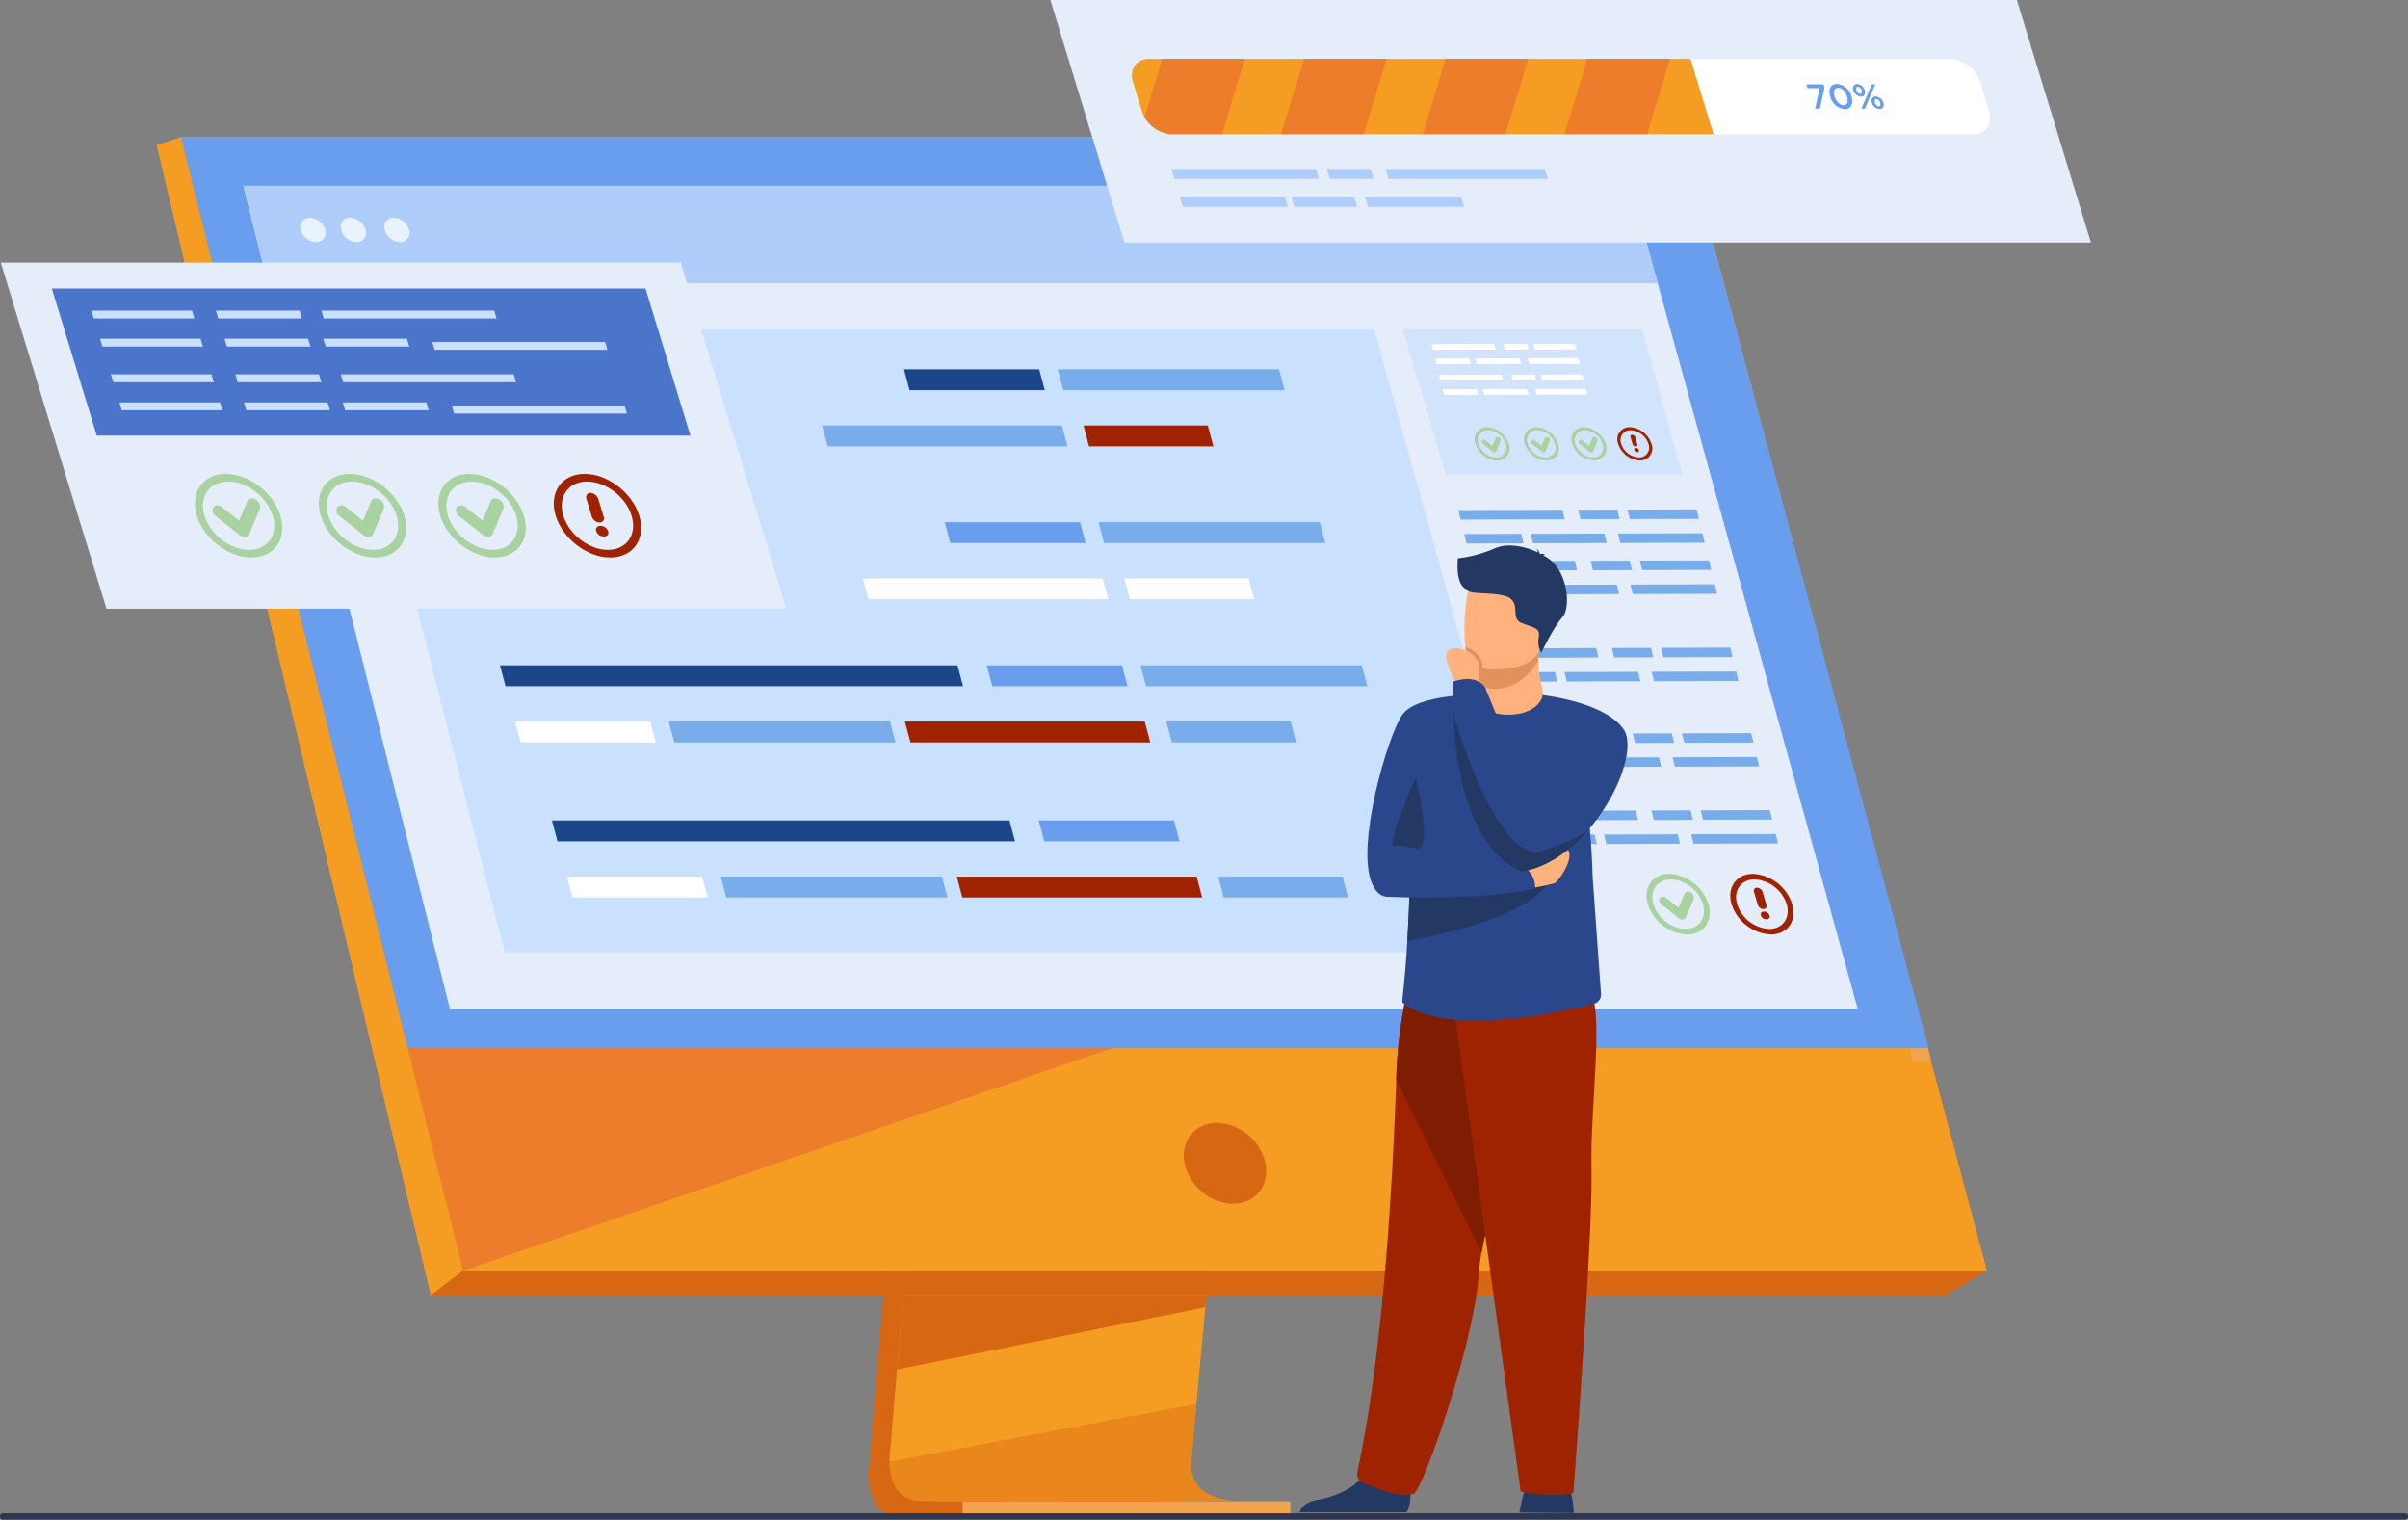 <svg xmlns="http://www.w3.org/2000/svg" xmlns:xlink="http://www.w3.org/1999/xlink" width="555.931" height="350.835" viewBox="0 0 555.931 350.835">
  <rect x="0" y="0" width="555.931" height="350.835" fill="#808080" stroke="none"/>
  <defs>
    <clipPath id="clip-path">
      <rect id="Rectangle_2684" data-name="Rectangle 2684" width="80.5" height="22.508" fill="none"/>
    </clipPath>
  </defs>
  <g id="Group_3127" data-name="Group 3127" transform="translate(-374.943 -406.095)">
    <g id="Group_3130" data-name="Group 3130" transform="translate(234.873 310.25)">
      <path id="Path_3954" data-name="Path 3954" d="M1233.349,985.3l-16.69,198.446s-1.748,12.029,7.2,12.051c14.712.035,73.227,0,73.227,0s-11.073-2.5-10.938-8.138c.158-6.641,19.507-204.236,19.507-204.236Z" transform="translate(-875.891 -749.831)" fill="#d86713"/>
      <path id="Path_3955" data-name="Path 3955" d="M1310.883,1185.418c-2.894.009-58.782.184-73.109,0-6.244-.078-7.339-5.552-7.391-9.094a17.746,17.746,0,0,1,.19-2.954l.434-5.158,1.106-13.146.977-11.614,1.256-14.925,1.057-12.6,11.859-141.009,72.3-1.877s-8.149,82.693-13.913,142.886c-.644,6.706-1.256,13.138-1.822,19.14q-.276,2.875-.532,5.615c-.535,5.695-1.023,10.925-1.448,15.542-.224,2.434-.431,4.7-.618,6.767-.736,8.118-1.167,13.3-1.172,14.287a8.33,8.33,0,0,0,.141,1.606c1.187,6.324,9.594,6.531,10.681,6.531" transform="translate(-884.941 -743.055)" fill="#f59d23"/>
      <path id="Path_3956" data-name="Path 3956" d="M758.975,677.629l40.653,163.3,5.566,22.364,18.935,76.059H1175.9L1106.11,677.629Z" transform="translate(-577.112 -550.149)" fill="#f59d23"/>
      <path id="Path_3957" data-name="Path 3957" d="M748.371,677.629l-5.634,1.878,63.3,265.522,7.491-5.68Z" transform="translate(-566.509 -550.149)" fill="#f59d23"/>
      <path id="Path_3958" data-name="Path 3958" d="M925.153,1437.55h349.605l9.654-5.68H932.644Z" transform="translate(-685.627 -1042.669)" fill="#d86713"/>
      <rect id="Rectangle_2683" data-name="Rectangle 2683" width="75.695" height="3.597" transform="translate(362.297 442.442)" fill="#f1a34f"/>
      <path id="Path_3959" data-name="Path 3959" d="M1158.858,891.122l-57.079-210.033H759.836l-.861-3.46H1106.11L1163,890.655Z" transform="translate(-577.112 -550.149)" fill="#f1a34f"/>
      <path id="Path_3960" data-name="Path 3960" d="M1306.951,1448.235l-.391,2.75-71.187,14.381.977-11.614.465-5.517Z" transform="translate(-888.201 -1053.356)" fill="#d86713"/>
      <g id="Group_3095" data-name="Group 3095" transform="translate(345.443 419.938)" opacity="0.4">
        <g id="Group_3094" data-name="Group 3094">
          <g id="Group_3093" data-name="Group 3093" clip-path="url(#clip-path)">
            <path id="Path_3961" data-name="Path 3961" d="M1310.887,1542.877c-2.894.009-58.782.184-73.109,0-6.244-.078-7.339-5.552-7.391-9.094l70.851-13.33c-.736,8.118-1.167,13.3-1.172,14.287a8.349,8.349,0,0,0,.141,1.606c1.187,6.324,9.594,6.531,10.681,6.531" transform="translate(-1230.388 -1520.453)" fill="#d86713"/>
          </g>
        </g>
      </g>
      <path id="Path_3962" data-name="Path 3962" d="M1065.635,1235.754l-154.527,52.983-18.935-76.059Z" transform="translate(-664.091 -899.536)" fill="#ed7d2b"/>
      <path id="Path_3963" data-name="Path 3963" d="M758.973,677.629h347.136l56.323,210.34H811.337Z" transform="translate(-577.111 -550.149)" fill="#699dee"/>
      <path id="Path_3964" data-name="Path 3964" d="M1445,1342.85a11.9,11.9,0,0,0-11.156-9.34c-5.159,0-8.528,4.182-7.525,9.34a11.9,11.9,0,0,0,11.156,9.34c5.158,0,8.527-4.182,7.525-9.34" transform="translate(-1012.777 -978.44)" fill="#d86713"/>
      <path id="Path_3965" data-name="Path 3965" d="M1173.12,900.057H848.1L811.288,753.425l-2.821-11.245-2.409-9.591-5.645-22.49h320.34l6.2,22.49,2.644,9.591,3.1,11.245Z" transform="translate(-604.172 -571.352)" fill="#e4edf9"/>
      <path id="Path_3966" data-name="Path 3966" d="M1126.952,732.588H806.058l-5.645-22.49h320.34Z" transform="translate(-604.172 -571.352)" fill="#afcdfb"/>
      <path id="Path_3967" data-name="Path 3967" d="M838.441,734.1a2.124,2.124,0,0,1,2.11-2.811,3.84,3.84,0,0,1,3.512,2.811,2.124,2.124,0,0,1-2.11,2.811,3.84,3.84,0,0,1-3.512-2.811" transform="translate(-628.947 -585.188)" fill="#e9f3fe"/>
      <path id="Path_3968" data-name="Path 3968" d="M865.361,734.1a2.124,2.124,0,0,1,2.111-2.811,3.84,3.84,0,0,1,3.512,2.811,2.124,2.124,0,0,1-2.11,2.811,3.841,3.841,0,0,1-3.512-2.811" transform="translate(-646.526 -585.188)" fill="#e9f3fe"/>
      <path id="Path_3969" data-name="Path 3969" d="M894.349,734.1a2.124,2.124,0,0,1,2.11-2.811,3.84,3.84,0,0,1,3.512,2.811,2.124,2.124,0,0,1-2.11,2.811,3.841,3.841,0,0,1-3.513-2.811" transform="translate(-665.455 -585.188)" fill="#e9f3fe"/>
      <path id="Path_3970" data-name="Path 3970" d="M1146.149,949.468H905.394L868.755,805.687h237.359Z" transform="translate(-648.799 -633.771)" fill="#cae0ff"/>
      <path id="Path_3971" data-name="Path 3971" d="M1636.431,839.142h-54.568l-9.977-33.455h55.229Z" transform="translate(-1107.945 -633.772)" fill="#d2e3fc"/>
      <path id="Path_3972" data-name="Path 3972" d="M1272.476,836.982h-31.22l-1.285-4.814h31.22Z" transform="translate(-891.204 -651.064)" fill="#1c468a"/>
      <path id="Path_3973" data-name="Path 3973" d="M1394.636,836.982H1343.56l-1.285-4.814h51.076Z" transform="translate(-958.009 -651.064)" fill="#78acea"/>
      <path id="Path_3974" data-name="Path 3974" d="M1242.154,874.359h-55.369l-1.285-4.814h55.369Z" transform="translate(-855.635 -675.471)" fill="#78acea"/>
      <path id="Path_3975" data-name="Path 3975" d="M1389.405,874.359h-28.7l-1.285-4.814h28.7Z" transform="translate(-969.205 -675.471)" fill="#9f2300"/>
      <path id="Path_3976" data-name="Path 3976" d="M1299.628,938.708h-31.221l-1.285-4.814h31.22Z" transform="translate(-908.933 -717.491)" fill="#699dee"/>
      <path id="Path_3977" data-name="Path 3977" d="M1421.787,938.708h-51.076l-1.285-4.814H1420.5Z" transform="translate(-975.738 -717.491)" fill="#78acea"/>
      <path id="Path_3978" data-name="Path 3978" d="M1269.306,976.084h-55.369l-1.285-4.814h55.369Z" transform="translate(-873.365 -741.897)" fill="#fff"/>
      <path id="Path_3979" data-name="Path 3979" d="M1416.557,976.084h-28.7l-1.285-4.814h28.7Z" transform="translate(-986.935 -741.897)" fill="#fff"/>
      <path id="Path_3980" data-name="Path 3980" d="M1078.108,1033.938H972.48l-1.285-4.814h105.628Z" transform="translate(-715.693 -779.676)" fill="#1c468a"/>
      <path id="Path_3981" data-name="Path 3981" d="M1327.566,1033.938h-31.22l-1.285-4.814h31.221Z" transform="translate(-927.177 -779.676)" fill="#699dee"/>
      <path id="Path_3982" data-name="Path 3982" d="M1449.725,1033.938h-51.076l-1.285-4.814h51.076Z" transform="translate(-993.982 -779.676)" fill="#78acea"/>
      <path id="Path_3983" data-name="Path 3983" d="M1013.676,1071.314H982.456l-1.285-4.814h31.221Z" transform="translate(-722.207 -804.083)" fill="#fff"/>
      <path id="Path_3984" data-name="Path 3984" d="M1297.244,1071.314h-55.369l-1.285-4.814h55.369Z" transform="translate(-891.608 -804.083)" fill="#9f2300"/>
      <path id="Path_3985" data-name="Path 3985" d="M1135.836,1071.314H1084.76l-1.285-4.814h51.076Z" transform="translate(-789.012 -804.083)" fill="#78acea"/>
      <path id="Path_3986" data-name="Path 3986" d="M1444.495,1071.314h-28.7l-1.285-4.814h28.7Z" transform="translate(-1005.178 -804.083)" fill="#78acea"/>
      <path id="Path_3987" data-name="Path 3987" d="M1112.667,1137.122H1007.038l-1.285-4.813h105.629Z" transform="translate(-738.259 -847.056)" fill="#1c468a"/>
      <path id="Path_3988" data-name="Path 3988" d="M1362.124,1137.122H1330.9l-1.285-4.813h31.22Z" transform="translate(-949.744 -847.056)" fill="#699dee"/>
      <path id="Path_3989" data-name="Path 3989" d="M1048.235,1174.5h-31.221l-1.285-4.813h31.221Z" transform="translate(-744.773 -871.463)" fill="#fff"/>
      <path id="Path_3990" data-name="Path 3990" d="M1331.8,1174.5h-55.369l-1.285-4.813h55.369Z" transform="translate(-914.175 -871.463)" fill="#9f2300"/>
      <path id="Path_3991" data-name="Path 3991" d="M1170.394,1174.5h-51.076l-1.285-4.813h51.076Z" transform="translate(-811.578 -871.463)" fill="#78acea"/>
      <path id="Path_3992" data-name="Path 3992" d="M1479.053,1174.5h-28.7l-1.285-4.813h28.7Z" transform="translate(-1027.745 -871.463)" fill="#78acea"/>
      <path id="Path_3993" data-name="Path 3993" d="M1633.413,927.823l-24.013.074-.532-2.181,24.013-.074Z" transform="translate(-1132.094 -712.102)" fill="#78acea"/>
      <path id="Path_3994" data-name="Path 3994" d="M1698.108,927.71l-9.029.028-.532-2.181,9.03-.028Z" transform="translate(-1184.124 -712.029)" fill="#78acea"/>
      <path id="Path_3995" data-name="Path 3995" d="M1737.813,927.548l-15.959.049-.531-2.181,15.959-.049Z" transform="translate(-1205.527 -711.922)" fill="#78acea"/>
      <path id="Path_3996" data-name="Path 3996" d="M1626.438,943.811l-13.165.041-.531-2.181,13.165-.041Z" transform="translate(-1134.624 -722.542)" fill="#78acea"/>
      <path id="Path_3997" data-name="Path 3997" d="M1674.539,943.641l-17,.052-.531-2.181,17-.052Z" transform="translate(-1163.528 -722.431)" fill="#78acea"/>
      <path id="Path_3998" data-name="Path 3998" d="M1735.051,943.439l-19.484.06-.532-2.181,19.485-.06Z" transform="translate(-1201.421 -722.3)" fill="#78acea"/>
      <path id="Path_3999" data-name="Path 3999" d="M1641.69,961.777l-24.013.074-.532-2.181,24.013-.074Z" transform="translate(-1137.499 -734.274)" fill="#78acea"/>
      <path id="Path_4000" data-name="Path 4000" d="M1706.384,961.664l-9.03.028-.531-2.181,9.029-.028Z" transform="translate(-1189.529 -734.201)" fill="#78acea"/>
      <path id="Path_4001" data-name="Path 4001" d="M1746.09,961.5l-15.958.049-.531-2.181,15.958-.049Z" transform="translate(-1210.932 -734.094)" fill="#78acea"/>
      <path id="Path_4002" data-name="Path 4002" d="M1634.715,977.765l-13.165.041-.532-2.181,13.165-.041Z" transform="translate(-1140.028 -744.714)" fill="#78acea"/>
      <path id="Path_4003" data-name="Path 4003" d="M1682.815,977.595l-17,.052-.532-2.181,17-.052Z" transform="translate(-1168.932 -744.603)" fill="#78acea"/>
      <path id="Path_4004" data-name="Path 4004" d="M1743.328,977.394l-19.484.06-.532-2.181,19.484-.06Z" transform="translate(-1206.826 -744.472)" fill="#78acea"/>
      <path id="Path_4005" data-name="Path 4005" d="M1605.794,816.6l-14.461.044-.32-1.313,14.461-.045Z" transform="translate(-1120.435 -640.039)" fill="#fff"/>
      <path id="Path_4006" data-name="Path 4006" d="M1644.753,816.532l-5.438.017-.32-1.313,5.437-.017Z" transform="translate(-1151.767 -639.995)" fill="#fff"/>
      <path id="Path_4007" data-name="Path 4007" d="M1668.663,816.434l-9.61.03-.32-1.313,9.61-.03Z" transform="translate(-1164.656 -639.931)" fill="#fff"/>
      <path id="Path_4008" data-name="Path 4008" d="M1601.593,826.228l-7.928.024-.32-1.313,7.928-.025Z" transform="translate(-1121.957 -646.327)" fill="#fff"/>
      <path id="Path_4009" data-name="Path 4009" d="M1630.559,826.125l-10.238.032-.32-1.313,10.238-.032Z" transform="translate(-1139.364 -646.26)" fill="#fff"/>
      <path id="Path_4010" data-name="Path 4010" d="M1667,826l-11.734.036-.32-1.313,11.734-.036Z" transform="translate(-1162.183 -646.181)" fill="#fff"/>
      <path id="Path_4011" data-name="Path 4011" d="M1610.778,837.047l-14.461.045-.32-1.313,14.461-.045Z" transform="translate(-1123.689 -653.391)" fill="#fff"/>
      <path id="Path_4012" data-name="Path 4012" d="M1649.736,836.979,1644.3,837l-.32-1.313,5.438-.017Z" transform="translate(-1155.021 -653.347)" fill="#fff"/>
      <path id="Path_4013" data-name="Path 4013" d="M1673.647,836.881l-9.61.029-.32-1.313,9.61-.03Z" transform="translate(-1167.91 -653.283)" fill="#fff"/>
      <path id="Path_4014" data-name="Path 4014" d="M1606.578,846.675l-7.928.024-.32-1.313,7.928-.025Z" transform="translate(-1125.212 -659.679)" fill="#fff"/>
      <path id="Path_4015" data-name="Path 4015" d="M1635.543,846.572l-10.238.032-.32-1.313,10.238-.032Z" transform="translate(-1142.618 -659.611)" fill="#fff"/>
      <path id="Path_4016" data-name="Path 4016" d="M1671.984,846.451l-11.733.036-.32-1.313,11.733-.036Z" transform="translate(-1165.438 -659.532)" fill="#fff"/>
      <path id="Path_4017" data-name="Path 4017" d="M1655.831,1019.792l-24.014.074-.532-2.181,24.014-.074Z" transform="translate(-1146.733 -772.158)" fill="#78acea"/>
      <path id="Path_4018" data-name="Path 4018" d="M1720.525,1019.68l-9.029.028-.532-2.181,9.03-.028Z" transform="translate(-1198.762 -772.085)" fill="#78acea"/>
      <path id="Path_4019" data-name="Path 4019" d="M1760.231,1019.517l-15.958.049-.532-2.181,15.959-.049Z" transform="translate(-1220.166 -771.978)" fill="#78acea"/>
      <path id="Path_4020" data-name="Path 4020" d="M1648.856,1035.781l-13.165.041-.532-2.181,13.165-.041Z" transform="translate(-1149.262 -782.599)" fill="#78acea"/>
      <path id="Path_4021" data-name="Path 4021" d="M1696.956,1035.61l-17,.052-.532-2.181,17-.052Z" transform="translate(-1178.167 -782.487)" fill="#78acea"/>
      <path id="Path_4022" data-name="Path 4022" d="M1757.469,1035.409l-19.484.06-.532-2.181,19.485-.06Z" transform="translate(-1216.06 -782.356)" fill="#78acea"/>
      <path id="Path_4023" data-name="Path 4023" d="M1669.691,1076.654l-24.013.074-.532-2.181,24.013-.074Z" transform="translate(-1155.783 -809.289)" fill="#78acea"/>
      <path id="Path_4024" data-name="Path 4024" d="M1734.385,1076.54l-9.03.028-.532-2.181,9.03-.028Z" transform="translate(-1207.813 -809.215)" fill="#78acea"/>
      <path id="Path_4025" data-name="Path 4025" d="M1774.09,1076.378l-15.959.049-.532-2.181,15.959-.049Z" transform="translate(-1229.216 -809.109)" fill="#78acea"/>
      <path id="Path_4026" data-name="Path 4026" d="M1662.716,1092.642l-13.165.04-.531-2.181,13.165-.04Z" transform="translate(-1158.313 -819.729)" fill="#78acea"/>
      <path id="Path_4027" data-name="Path 4027" d="M1710.816,1092.471l-17,.052-.531-2.181,17-.052Z" transform="translate(-1187.217 -819.618)" fill="#78acea"/>
      <path id="Path_4028" data-name="Path 4028" d="M1771.328,1092.27l-19.484.06-.532-2.181,19.485-.06Z" transform="translate(-1225.11 -819.486)" fill="#78acea"/>
      <path id="Path_4029" data-name="Path 4029" d="M1682.178,1127.882l-24.013.074-.531-2.181,24.013-.074Z" transform="translate(-1163.938 -842.741)" fill="#78acea"/>
      <path id="Path_4030" data-name="Path 4030" d="M1746.872,1127.77l-9.03.028-.532-2.181,9.03-.028Z" transform="translate(-1215.967 -842.668)" fill="#78acea"/>
      <path id="Path_4031" data-name="Path 4031" d="M1786.577,1127.607l-15.958.049-.532-2.181,15.959-.049Z" transform="translate(-1237.37 -842.561)" fill="#78acea"/>
      <path id="Path_4032" data-name="Path 4032" d="M1675.2,1143.871l-13.165.041-.532-2.181,13.165-.041Z" transform="translate(-1166.467 -853.181)" fill="#78acea"/>
      <path id="Path_4033" data-name="Path 4033" d="M1723.3,1143.7l-17,.052-.532-2.181,17-.052Z" transform="translate(-1195.371 -853.07)" fill="#78acea"/>
      <path id="Path_4034" data-name="Path 4034" d="M1783.816,1143.5l-19.484.06-.532-2.181,19.485-.06Z" transform="translate(-1233.264 -852.938)" fill="#78acea"/>
      <path id="Path_4035" data-name="Path 4035" d="M1743.4,1181.84a10.109,10.109,0,0,1-9.042-7c-1.127-3.859,1.1-7,4.956-7a10.108,10.108,0,0,1,9.041,7c1.127,3.859-1.1,7-4.955,7m-3.713-12.719c-3.155,0-4.971,2.566-4.051,5.721a8.262,8.262,0,0,0,7.391,5.721c3.154,0,4.971-2.566,4.05-5.721a8.262,8.262,0,0,0-7.39-5.721" transform="translate(-1213.851 -870.26)" fill="#a8d29f"/>
      <path id="Path_4036" data-name="Path 4036" d="M1747.76,1186.135a1.453,1.453,0,0,1-.785-.326l-3.927-3.144a1.15,1.15,0,0,1-.406-1.506,1.072,1.072,0,0,1,1.516.033l2.774,2.222,1.423-3.288c.206-.476.841-.581,1.418-.238a1.293,1.293,0,0,1,.672,1.488l-1.87,4.323a.746.746,0,0,1-.662.438,1.019,1.019,0,0,1-.152,0" transform="translate(-1219.351 -877.993)" fill="#a8d29f"/>
      <path id="Path_4037" data-name="Path 4037" d="M1799.083,1181.84a10.109,10.109,0,0,1-9.042-7c-1.127-3.859,1.1-7,4.955-7a10.108,10.108,0,0,1,9.042,7c1.127,3.859-1.1,7-4.955,7m-3.713-12.719c-3.155,0-4.972,2.566-4.051,5.721a8.263,8.263,0,0,0,7.391,5.721c3.154,0,4.972-2.566,4.051-5.721a8.262,8.262,0,0,0-7.391-5.721" transform="translate(-1250.209 -870.26)" fill="#9f2300"/>
      <path id="Path_4038" data-name="Path 4038" d="M1807.607,1181.993h0a1.433,1.433,0,0,1-1.279-.99l-.868-2.974a.718.718,0,0,1,.7-.99,1.433,1.433,0,0,1,1.279.99l.868,2.974a.718.718,0,0,1-.7.99" transform="translate(-1260.442 -876.265)" fill="#9f2300"/>
      <path id="Path_4039" data-name="Path 4039" d="M1811.378,1194.714h-.214a1.278,1.278,0,0,1-1.141-.883.641.641,0,0,1,.625-.883h.214a1.278,1.278,0,0,1,1.14.883.641.641,0,0,1-.625.883" transform="translate(-1263.425 -886.654)" fill="#9f2300"/>
      <path id="Path_4040" data-name="Path 4040" d="M1689.3,878.372a5.543,5.543,0,0,1-4.957-3.837,2.781,2.781,0,0,1,2.717-3.837,5.542,5.542,0,0,1,4.957,3.837,2.78,2.78,0,0,1-2.717,3.837m-2.035-6.974a2.273,2.273,0,0,0-2.221,3.137,4.53,4.53,0,0,0,4.052,3.136,2.272,2.272,0,0,0,2.221-3.136,4.53,4.53,0,0,0-4.052-3.137" transform="translate(-1181.273 -676.223)" fill="#a8d29f"/>
      <path id="Path_4041" data-name="Path 4041" d="M1691.685,880.726a.8.8,0,0,1-.43-.179l-2.153-1.724a.631.631,0,0,1-.223-.826.588.588,0,0,1,.831.018l1.521,1.218.78-1.8c.113-.261.462-.319.778-.13a.709.709,0,0,1,.368.816l-1.025,2.37a.409.409,0,0,1-.363.24.638.638,0,0,1-.084,0" transform="translate(-1184.288 -680.463)" fill="#a8d29f"/>
      <path id="Path_4042" data-name="Path 4042" d="M1657.657,878.372a5.543,5.543,0,0,1-4.957-3.837,2.781,2.781,0,0,1,2.717-3.837,5.542,5.542,0,0,1,4.957,3.837,2.78,2.78,0,0,1-2.717,3.837m-2.036-6.974a2.273,2.273,0,0,0-2.221,3.137,4.53,4.53,0,0,0,4.052,3.136,2.273,2.273,0,0,0,2.221-3.136,4.53,4.53,0,0,0-4.052-3.137" transform="translate(-1160.611 -676.223)" fill="#a8d29f"/>
      <path id="Path_4043" data-name="Path 4043" d="M1660.045,880.726a.8.8,0,0,1-.431-.179l-2.153-1.724a.631.631,0,0,1-.223-.826.588.588,0,0,1,.831.018l1.521,1.218.78-1.8c.114-.261.461-.319.778-.13a.709.709,0,0,1,.368.816l-1.025,2.37a.41.41,0,0,1-.363.24.63.63,0,0,1-.083,0" transform="translate(-1163.627 -680.463)" fill="#a8d29f"/>
      <path id="Path_4044" data-name="Path 4044" d="M1624.882,878.372a5.543,5.543,0,0,1-4.957-3.837,2.781,2.781,0,0,1,2.717-3.837,5.542,5.542,0,0,1,4.957,3.837,2.78,2.78,0,0,1-2.717,3.837m-2.036-6.974a2.273,2.273,0,0,0-2.221,3.137,4.529,4.529,0,0,0,4.052,3.136,2.273,2.273,0,0,0,2.221-3.136,4.53,4.53,0,0,0-4.052-3.137" transform="translate(-1139.209 -676.223)" fill="#a8d29f"/>
      <path id="Path_4045" data-name="Path 4045" d="M1627.271,880.726a.8.8,0,0,1-.431-.179l-2.153-1.724a.631.631,0,0,1-.223-.826.588.588,0,0,1,.831.018l1.521,1.218.78-1.8c.113-.261.461-.319.778-.13a.709.709,0,0,1,.368.816l-1.026,2.37a.409.409,0,0,1-.363.24.63.63,0,0,1-.083,0" transform="translate(-1142.225 -680.463)" fill="#a8d29f"/>
      <path id="Path_4046" data-name="Path 4046" d="M1719.824,878.372a5.543,5.543,0,0,1-4.957-3.837,2.781,2.781,0,0,1,2.717-3.837,5.542,5.542,0,0,1,4.957,3.837,2.78,2.78,0,0,1-2.717,3.837m-2.035-6.974a2.273,2.273,0,0,0-2.221,3.137,4.53,4.53,0,0,0,4.052,3.136,2.273,2.273,0,0,0,2.221-3.136,4.53,4.53,0,0,0-4.052-3.137" transform="translate(-1201.206 -676.223)" fill="#9f2300"/>
      <path id="Path_4047" data-name="Path 4047" d="M1724.5,878.455h0a.786.786,0,0,1-.7-.543l-.476-1.63a.394.394,0,0,1,.384-.542.785.785,0,0,1,.7.542l.476,1.63a.394.394,0,0,1-.384.543" transform="translate(-1206.817 -679.516)" fill="#9f2300"/>
      <path id="Path_4048" data-name="Path 4048" d="M1726.565,885.43h-.117a.7.7,0,0,1-.626-.484.352.352,0,0,1,.343-.484h.117a.7.7,0,0,1,.625.484.351.351,0,0,1-.343.484" transform="translate(-1208.452 -685.211)" fill="#9f2300"/>
      <path id="Path_4067" data-name="Path 4067" d="M1649.545,1577.991a25.317,25.317,0,0,1,1.733-6.493c1.21-2.421,8.914-.88,8.914-.88s1.54,1.321,1.871,7.483Z" transform="translate(-1158.656 -1132.957)" fill="#233862"/>
      <path id="Path_4068" data-name="Path 4068" d="M1527.785,1568.388c1.81-1.105.78-9.347.78-9.347s-8.434-6.747-9.594-1.581-8.012,7.485-11.913,8.118c-2.693.437-3.527,1.928-3.785,2.81Z" transform="translate(-1063.141 -1123.409)" fill="#233862"/>
      <path id="Path_4069" data-name="Path 4069" d="M1570.185,1301.488a38.94,38.94,0,0,0-.619,4.556c-.784,15.293-12.874,50.26-15.036,51.075-3.346,1.263-8.615-1.421-11.372-2.3a2.364,2.364,0,0,1-1.658-2.686c5.987-27.522,8.187-67.154,8.987-90.618a106.443,106.443,0,0,1,2.433-19.983s29.485-7.867,29.66,2.084c.155,8.806-9.767,43.343-12.4,57.87" transform="translate(-1088.071 -916.452)" fill="#9f2300"/>
      <path id="Path_4070" data-name="Path 4070" d="M1587.19,1301.488l-19.7-39.971a106.443,106.443,0,0,1,2.433-19.983s29.485-7.867,29.66,2.084c.155,8.806-9.767,43.343-12.4,57.87" transform="translate(-1105.076 -916.452)" fill="#7e1d02"/>
      <path id="Path_4071" data-name="Path 4071" d="M1605.352,1246.434l15.587,112.971s6.845,1.651,12.169.33c0,0,4.564-60.083,4.184-74.608s3.275-38.868-.835-41.552-31.1,2.86-31.1,2.86" transform="translate(-1129.798 -919.233)" fill="#9f2300"/>
      <path id="Path_4072" data-name="Path 4072" d="M1615.5,1090.533l1.943,27.123a2.164,2.164,0,0,1-1.561,2.235c-2.174.631-4.682,1.07-9.516,2.072a92.294,92.294,0,0,1-18.157,1.824c-11.94.076-16.46-4.039-16.46-4.039-.514.01.271-2.489.979-14.371.24-4.024.472-9.126.638-15.574.151-5.8.253-12.694.262-20.871.012-9.836,15.237-20.418,15.519-20.418l0,0c0,1.416,2.232,4.03,5.669,4.255,4.081.266,9.087-1.764,9.087-4.114,0-.024,7.377,11.8,10,24.4.334,1.6.591,3.282.8,5.056,0,.027.007.054.01.081q.057.486.106.978c.007.057.011.116.017.173.031.3.061.6.088.9.008.086.014.175.022.26.025.278.049.554.071.835,0,.026,0,.051.006.076.018.208.032.418.048.627.011.148.022.3.033.448.017.246.033.491.051.74.008.124.016.248.024.373.014.235.029.471.043.711.006.1.012.211.019.317.019.343.039.689.056,1.038,0,.029,0,.056.005.084q.026.5.049,1.013c0,.084.008.167.011.251.016.319.03.64.043.964,0,.048,0,.1.006.143q.05,1.182.094,2.4c0,.021,0,.041,0,.062Z" transform="translate(-1107.748 -792.338)" fill="#2b478b"/>
      <path id="Path_4073" data-name="Path 4073" d="M1573.947,1048.517s-14.158-.12-17.564,4.658-10.878,30.484-6.979,39.038,11.192-3.538,15.241-8.778,9.3-34.918,9.3-34.918" transform="translate(-1092.546 -792.34)" fill="#2b478b"/>
      <path id="Path_4074" data-name="Path 4074" d="M1621.707,1026.4l.008,1.464s-.4,4.577,5.237,5.245,9.905-1.785,9.753-5.316a41.422,41.422,0,0,1-1.1-6.876,15.948,15.948,0,0,1,.2-2.74l-10.921-.218-3.216.525Z" transform="translate(-1140.45 -772.387)" fill="#ffb27d"/>
      <path id="Path_4075" data-name="Path 4075" d="M1621.665,1018.487l.042,7.916a9.24,9.24,0,0,0,3.937.869c5.019,0,8.263-3.681,9.959-6.352a15.955,15.955,0,0,1,.2-2.741l-10.921-.218Z" transform="translate(-1140.45 -772.387)" fill="#e2915a"/>
      <path id="Path_4076" data-name="Path 4076" d="M1630.891,981.2c-1.267,6.819-10.066,6.6-13.869,6.166-1.07-.119-1.743-.255-1.743-.255-1.207-.322-1.88-2.223-2.193-4.713-.621-4.927.164-12.159,1-14.009,1.252-2.783,3.612-5.793,12.473-3.621s5.962,7.694,4.336,16.431" transform="translate(-1134.703 -737.169)" fill="#ffb27d"/>
      <path id="Path_4077" data-name="Path 4077" d="M1570.469,1103.726s-5.475,12.093-5.316,15.717a18.873,18.873,0,0,1,5.316.683c4.281,1.276,0-16.4,0-16.4" transform="translate(-1103.546 -828.391)" fill="#233862"/>
      <path id="Path_4078" data-name="Path 4078" d="M1608.374,952.334a29.32,29.32,0,0,0,8.5-2.3c3.734-1.623,8.445.164,9.974.97a2.275,2.275,0,0,0-.373-.92,2.052,2.052,0,0,1,.788,1.167c.071.052.1.088.084.1a2.632,2.632,0,0,1,1.278.083s-.35-.05-.475.175a.214.214,0,0,1-.056.062c5.824,2.814,6.362,12.02,4.488,14.149-2.255,2.563-4.959,8.334-4.959,8.334a4.946,4.946,0,0,1-.576-3.618c.41-2.255-1.538-2.255-4-3.28s-.41-3.9-2.563-5.638-10.045-.717-9.943-2.05c-2.93-1.067-2.171-6.933-2.171-7.234" transform="translate(-1131.714 -727.6)" fill="#233862"/>
      <path id="Path_4079" data-name="Path 4079" d="M1607.876,1168.025c-2.312,9.282-27.309,14.078-32.992,15.053.24-4.025.472-9.126.638-15.574Z" transform="translate(-1109.903 -870.038)" fill="#233862"/>
      <path id="Path_4080" data-name="Path 4080" d="M1651.236,1159.291a44.029,44.029,0,0,0,6.51-1.27c.953-.476,5.31-6.668,2.456-8.256s-10.513,4.763-10.513,4.763Z" transform="translate(-1158.75 -858.288)" fill="#ffb27d"/>
      <path id="Path_4081" data-name="Path 4081" d="M1560.556,1162.087s20.571,1.116,34.376-1.84a5.933,5.933,0,0,0-3.99-5.76s-21.516-4.561-26.685-3.291-3.7,10.89-3.7,10.89" transform="translate(-1100.42 -859.244)" fill="#2b478b"/>
      <path id="Path_4082" data-name="Path 4082" d="M1664,1079.313c-4.27,5.147-9.85,9.35-16,10.334h0a11.469,11.469,0,0,1-1.523-6.87,13.748,13.748,0,0,1,2.24-6.306,13.991,13.991,0,0,0,1.21-2.439c3.359-8.572,2.859-25.094,2.859-25.094s14.267,1.494,18.713,7.845c2.723,3.89-.75,14.393-7.5,22.532" transform="translate(-1156.622 -792.613)" fill="#2b478b"/>
      <path id="Path_4083" data-name="Path 4083" d="M1617.444,1021.948c-1.07-.119-1.743-.255-1.743-.255-1.207-.323-1.88-2.223-2.193-4.713a5.959,5.959,0,0,1,3.731,3.05,4.377,4.377,0,0,1,.205,1.918" transform="translate(-1135.124 -771.746)" fill="#e2915a"/>
      <path id="Path_4084" data-name="Path 4084" d="M1603.478,1026.384s-4.927-8.131-1.1-8.485a5.8,5.8,0,0,1,5.925,3.192c.553.953-.145,5.25-.145,5.25Z" transform="translate(-1126.906 -772.324)" fill="#ffb27d"/>
      <path id="Path_4085" data-name="Path 4085" d="M1625,1075.518a10.6,10.6,0,0,1-.84,2.823,13.517,13.517,0,0,1-3.137,4.322h0c-12.8-5.776-15.386-25.612-15.82-36.51-.175-4.38,0-7.318,0-7.318,5.773-1.911,7.4,1.41,7.4,1.41s6.816,16.209,10.352,26.8c1.353,4.053,2.224,7.286,2.051,8.472" transform="translate(-1129.65 -785.629)" fill="#2b478b"/>
      <path id="Path_4086" data-name="Path 4086" d="M1637.174,1087.215c-4.27,5.147-9.85,9.35-16,10.334h0c-12.8-5.776-15.386-25.611-15.82-36.51,0,0,6.056,21.963,14.3,29.64a8.991,8.991,0,0,0,4.662,2.55s10.393-2.937,12.573-5.7a1.168,1.168,0,0,1,.292-.309" transform="translate(-1129.796 -800.516)" fill="#233862"/>
      <path id="Path_4087" data-name="Path 4087" d="M790.174,1593.489H235.5a.632.632,0,0,1-.63-.63v-.215a.632.632,0,0,1,.63-.63H790.174a.632.632,0,0,1,.63.63v.215a.632.632,0,0,1-.63.63" transform="translate(-94.804 -1146.809)" fill="#2e3552"/>
      <path id="Path_4113" data-name="Path 4113" d="M1577.614,642.46H1354.482l-17.1-56h223.132Z" transform="translate(-954.813 -490.617)" fill="#e4edf9"/>
      <path id="Path_4114" data-name="Path 4114" d="M1587.436,630.946l2.046,6.7c.9,2.947-.775,5.359-3.722,5.359H1400.9a7.89,7.89,0,0,1-6.994-5.359l-2.046-6.7c-.9-2.947.775-5.358,3.722-5.358h184.861a7.89,7.89,0,0,1,6.994,5.358" transform="translate(-990.227 -516.166)" fill="#fff"/>
      <path id="Path_4115" data-name="Path 4115" d="M1843.423,643.423h-2.836l-.266-.87h3.965l.229.75-1.053,4.891h-1.112Z" transform="translate(-1283.233 -527.244)" fill="#699dee"/>
      <path id="Path_4116" data-name="Path 4116" d="M1855.911,645.192c-.492-1.611.092-2.917,1.575-2.917a3.849,3.849,0,0,1,3.341,2.917c.492,1.612-.092,2.917-1.575,2.917a3.841,3.841,0,0,1-3.34-2.917m3.892,0c-.339-1.112-1.19-2.023-2.06-2.023s-1.155.887-.808,2.023c.34,1.112,1.181,2.023,2.06,2.023s1.153-.895.808-2.023" transform="translate(-1293.302 -527.063)" fill="#699dee"/>
      <path id="Path_4117" data-name="Path 4117" d="M1871.435,643.81c-.239-.781.1-1.442.9-1.442a1.981,1.981,0,0,1,1.762,1.442c.239.781-.1,1.443-.9,1.443a1.981,1.981,0,0,1-1.762-1.443m4.276-1.378h.8l-2.4,5.641h-.8Zm-2.335,1.378a1.076,1.076,0,0,0-.871-.822c-.38,0-.491.371-.354.822a1.068,1.068,0,0,0,.871.822c.379,0,.491-.371.353-.822m2.347,2.885c-.238-.782.1-1.442.9-1.442a1.981,1.981,0,0,1,1.762,1.442c.239.781-.1,1.442-.9,1.442a1.983,1.983,0,0,1-1.762-1.442m1.942,0a1.074,1.074,0,0,0-.871-.822c-.379,0-.491.371-.353.822a1.066,1.066,0,0,0,.871.822c.379,0,.491-.371.353-.822" transform="translate(-1303.501 -527.124)" fill="#699dee"/>
      <path id="Path_4118" data-name="Path 4118" d="M1520.58,625.588,1525.9,643h-125a7.867,7.867,0,0,1-6.363-3.934,6.6,6.6,0,0,1-.631-1.425l-2.046-6.7c-.9-2.947.775-5.358,3.722-5.358Z" transform="translate(-990.227 -516.166)" fill="#f59d23"/>
      <path id="Path_4119" data-name="Path 4119" d="M1423.2,625.588,1417.932,643h-11.538a7.868,7.868,0,0,1-6.363-3.934l4.077-13.481Z" transform="translate(-995.723 -516.166)" fill="#ed7d2b"/>
      <path id="Path_4120" data-name="Path 4120" d="M1515.239,625.588,1509.969,643H1490.88l5.269-17.415Z" transform="translate(-1055.048 -516.166)" fill="#ed7d2b"/>
      <path id="Path_4121" data-name="Path 4121" d="M1609.515,625.588,1604.246,643h-19.094l5.27-17.415Z" transform="translate(-1116.607 -516.166)" fill="#ed7d2b"/>
      <path id="Path_4122" data-name="Path 4122" d="M1703.8,625.588,1698.531,643h-19.093l5.27-17.415Z" transform="translate(-1178.176 -516.166)" fill="#ed7d2b"/>
      <path id="Path_4123" data-name="Path 4123" d="M1451.923,701.169h-33.386l-.7-2.3h33.386Z" transform="translate(-1007.349 -564.017)" fill="#afcdfb"/>
      <path id="Path_4124" data-name="Path 4124" d="M1448.463,719.728H1424.2l-.7-2.3h24.259Z" transform="translate(-1011.049 -576.136)" fill="#afcdfb"/>
      <path id="Path_4125" data-name="Path 4125" d="M1512.926,719.728h-14.5l-.7-2.3h14.5Z" transform="translate(-1059.515 -576.136)" fill="#afcdfb"/>
      <path id="Path_4126" data-name="Path 4126" d="M1569.592,719.728h-22.151l-.7-2.3h22.151Z" transform="translate(-1091.523 -576.136)" fill="#afcdfb"/>
      <path id="Path_4127" data-name="Path 4127" d="M1532.1,701.169h-10.109l-.7-2.3h10.109Z" transform="translate(-1074.901 -564.017)" fill="#afcdfb"/>
      <path id="Path_4128" data-name="Path 4128" d="M1597.846,701.169h-36.759l-.7-2.3h36.759Z" transform="translate(-1100.434 -564.017)" fill="#afcdfb"/>
      <path id="Path_4129" data-name="Path 4129" d="M820.434,841.055H663.463l-24.4-79.9H796.035Z" transform="translate(-498.811 -604.692)" fill="#e4edf9"/>
      <path id="Path_4130" data-name="Path 4130" d="M820.458,812.383H683.4l-10.369-33.957H810.089Z" transform="translate(-520.99 -615.97)" fill="#4a75cb"/>
      <path id="Path_4131" data-name="Path 4131" d="M723.126,794.906H699.909l-.553-1.811h23.217Z" transform="translate(-538.181 -625.548)" fill="#cae0ff"/>
      <path id="Path_4132" data-name="Path 4132" d="M802.046,794.906H782.737l-.553-1.811h19.309Z" transform="translate(-592.268 -625.548)" fill="#cae0ff"/>
      <path id="Path_4133" data-name="Path 4133" d="M892.791,794.906H852.882l-.553-1.811h39.909Z" transform="translate(-638.072 -625.548)" fill="#cae0ff"/>
      <path id="Path_4134" data-name="Path 4134" d="M728.839,813.611H705.622l-.553-1.811h23.217Z" transform="translate(-541.912 -637.763)" fill="#cae0ff"/>
      <path id="Path_4135" data-name="Path 4135" d="M807.758,813.611H788.449L787.9,811.8H807.2Z" transform="translate(-595.998 -637.763)" fill="#cae0ff"/>
      <path id="Path_4136" data-name="Path 4136" d="M873.477,813.611H854.168l-.553-1.811h19.309Z" transform="translate(-638.912 -637.763)" fill="#cae0ff"/>
      <path id="Path_4137" data-name="Path 4137" d="M966.58,815.786H926.671l-.553-1.812h39.909Z" transform="translate(-686.257 -639.183)" fill="#cae0ff"/>
      <path id="Path_4138" data-name="Path 4138" d="M736.08,837.326H712.864l-.553-1.811h23.217Z" transform="translate(-546.64 -653.249)" fill="#cae0ff"/>
      <path id="Path_4139" data-name="Path 4139" d="M815,837.326H795.69l-.553-1.811h19.309Z" transform="translate(-600.727 -653.249)" fill="#cae0ff"/>
      <path id="Path_4140" data-name="Path 4140" d="M905.745,837.326H865.835l-.553-1.811h39.909Z" transform="translate(-646.531 -653.249)" fill="#cae0ff"/>
      <path id="Path_4141" data-name="Path 4141" d="M741.792,856.032H718.575l-.553-1.811h23.217Z" transform="translate(-550.37 -665.464)" fill="#cae0ff"/>
      <path id="Path_4142" data-name="Path 4142" d="M820.712,856.032H801.4l-.553-1.811h19.309Z" transform="translate(-604.456 -665.464)" fill="#cae0ff"/>
      <path id="Path_4143" data-name="Path 4143" d="M886.43,856.032H867.121l-.553-1.811h19.309Z" transform="translate(-647.371 -665.464)" fill="#cae0ff"/>
      <path id="Path_4144" data-name="Path 4144" d="M979.534,858.207h-39.91l-.553-1.811h39.909Z" transform="translate(-694.716 -666.884)" fill="#cae0ff"/>
      <path id="Path_4145" data-name="Path 4145" d="M943.235,921.04c-5.32,0-10.97-4.328-12.595-9.648s1.382-9.648,6.7-9.648,10.97,4.328,12.595,9.648-1.382,9.648-6.7,9.648m-5.355-17.534c-4.349,0-6.806,3.538-5.478,7.886s5.946,7.886,10.294,7.886,6.806-3.538,5.478-7.886-5.946-7.886-10.294-7.886" transform="translate(-688.923 -696.497)" fill="#a8d29f"/>
      <path id="Path_4146" data-name="Path 4146" d="M949.212,926.96a2.029,2.029,0,0,1-1.089-.449l-5.471-4.335a1.6,1.6,0,0,1-.588-2.075,1.478,1.478,0,0,1,2.09.045l3.866,3.063,1.9-4.534c.275-.656,1.149-.8,1.951-.328a1.805,1.805,0,0,1,.953,2.051l-2.5,5.959a1.01,1.01,0,0,1-.905.6,1.5,1.5,0,0,1-.21,0" transform="translate(-696.542 -707.157)" fill="#a8d29f"/>
      <path id="Path_4147" data-name="Path 4147" d="M863.677,921.04c-5.32,0-10.97-4.328-12.595-9.648s1.382-9.648,6.7-9.648,10.97,4.328,12.595,9.648-1.382,9.648-6.7,9.648m-5.355-17.534c-4.349,0-6.806,3.538-5.478,7.886s5.946,7.886,10.294,7.886,6.806-3.538,5.478-7.886-5.946-7.886-10.294-7.886" transform="translate(-636.971 -696.497)" fill="#a8d29f"/>
      <path id="Path_4148" data-name="Path 4148" d="M869.654,926.96a2.028,2.028,0,0,1-1.089-.449l-5.471-4.335a1.6,1.6,0,0,1-.588-2.075,1.478,1.478,0,0,1,2.09.045l3.866,3.063,1.9-4.534c.275-.656,1.148-.8,1.951-.328a1.805,1.805,0,0,1,.953,2.051l-2.5,5.959a1.01,1.01,0,0,1-.905.6,1.5,1.5,0,0,1-.21,0" transform="translate(-644.59 -707.157)" fill="#a8d29f"/>
      <path id="Path_4149" data-name="Path 4149" d="M781.271,921.04c-5.32,0-10.97-4.328-12.594-9.648s1.382-9.648,6.7-9.648,10.97,4.328,12.594,9.648-1.382,9.648-6.7,9.648m-5.355-17.534c-4.349,0-6.806,3.538-5.478,7.886s5.946,7.886,10.294,7.886,6.806-3.538,5.478-7.886-5.946-7.886-10.295-7.886" transform="translate(-583.16 -696.497)" fill="#a8d29f"/>
      <path id="Path_4150" data-name="Path 4150" d="M787.246,926.96a2.029,2.029,0,0,1-1.089-.449l-5.471-4.335a1.6,1.6,0,0,1-.588-2.075,1.478,1.478,0,0,1,2.09.045l3.866,3.063,1.9-4.534c.275-.656,1.149-.8,1.951-.328a1.805,1.805,0,0,1,.954,2.051l-2.5,5.959a1.01,1.01,0,0,1-.9.6,1.507,1.507,0,0,1-.21,0" transform="translate(-590.778 -707.157)" fill="#a8d29f"/>
      <path id="Path_4151" data-name="Path 4151" d="M1019.991,921.04c-5.32,0-10.97-4.328-12.594-9.648s1.382-9.648,6.7-9.648,10.97,4.328,12.594,9.648-1.382,9.648-6.7,9.648m-5.355-17.534c-4.349,0-6.806,3.538-5.478,7.886s5.946,7.886,10.294,7.886,6.806-3.538,5.478-7.886-5.946-7.886-10.294-7.886" transform="translate(-739.044 -696.497)" fill="#9f2300"/>
      <path id="Path_4152" data-name="Path 4152" d="M1031.6,921.25h0a2.01,2.01,0,0,1-1.781-1.364l-1.252-4.1a.977.977,0,0,1,.948-1.364,2.01,2.01,0,0,1,1.781,1.364l1.251,4.1a.977.977,0,0,1-.948,1.364" transform="translate(-753.113 -704.775)" fill="#9f2300"/>
      <path id="Path_4153" data-name="Path 4153" d="M1037.026,938.788h-.295a1.793,1.793,0,0,1-1.589-1.217.872.872,0,0,1,.846-1.217h.295a1.792,1.792,0,0,1,1.589,1.217.872.872,0,0,1-.846,1.217" transform="translate(-757.415 -719.097)" fill="#9f2300"/>
    </g>
  </g>
</svg>
